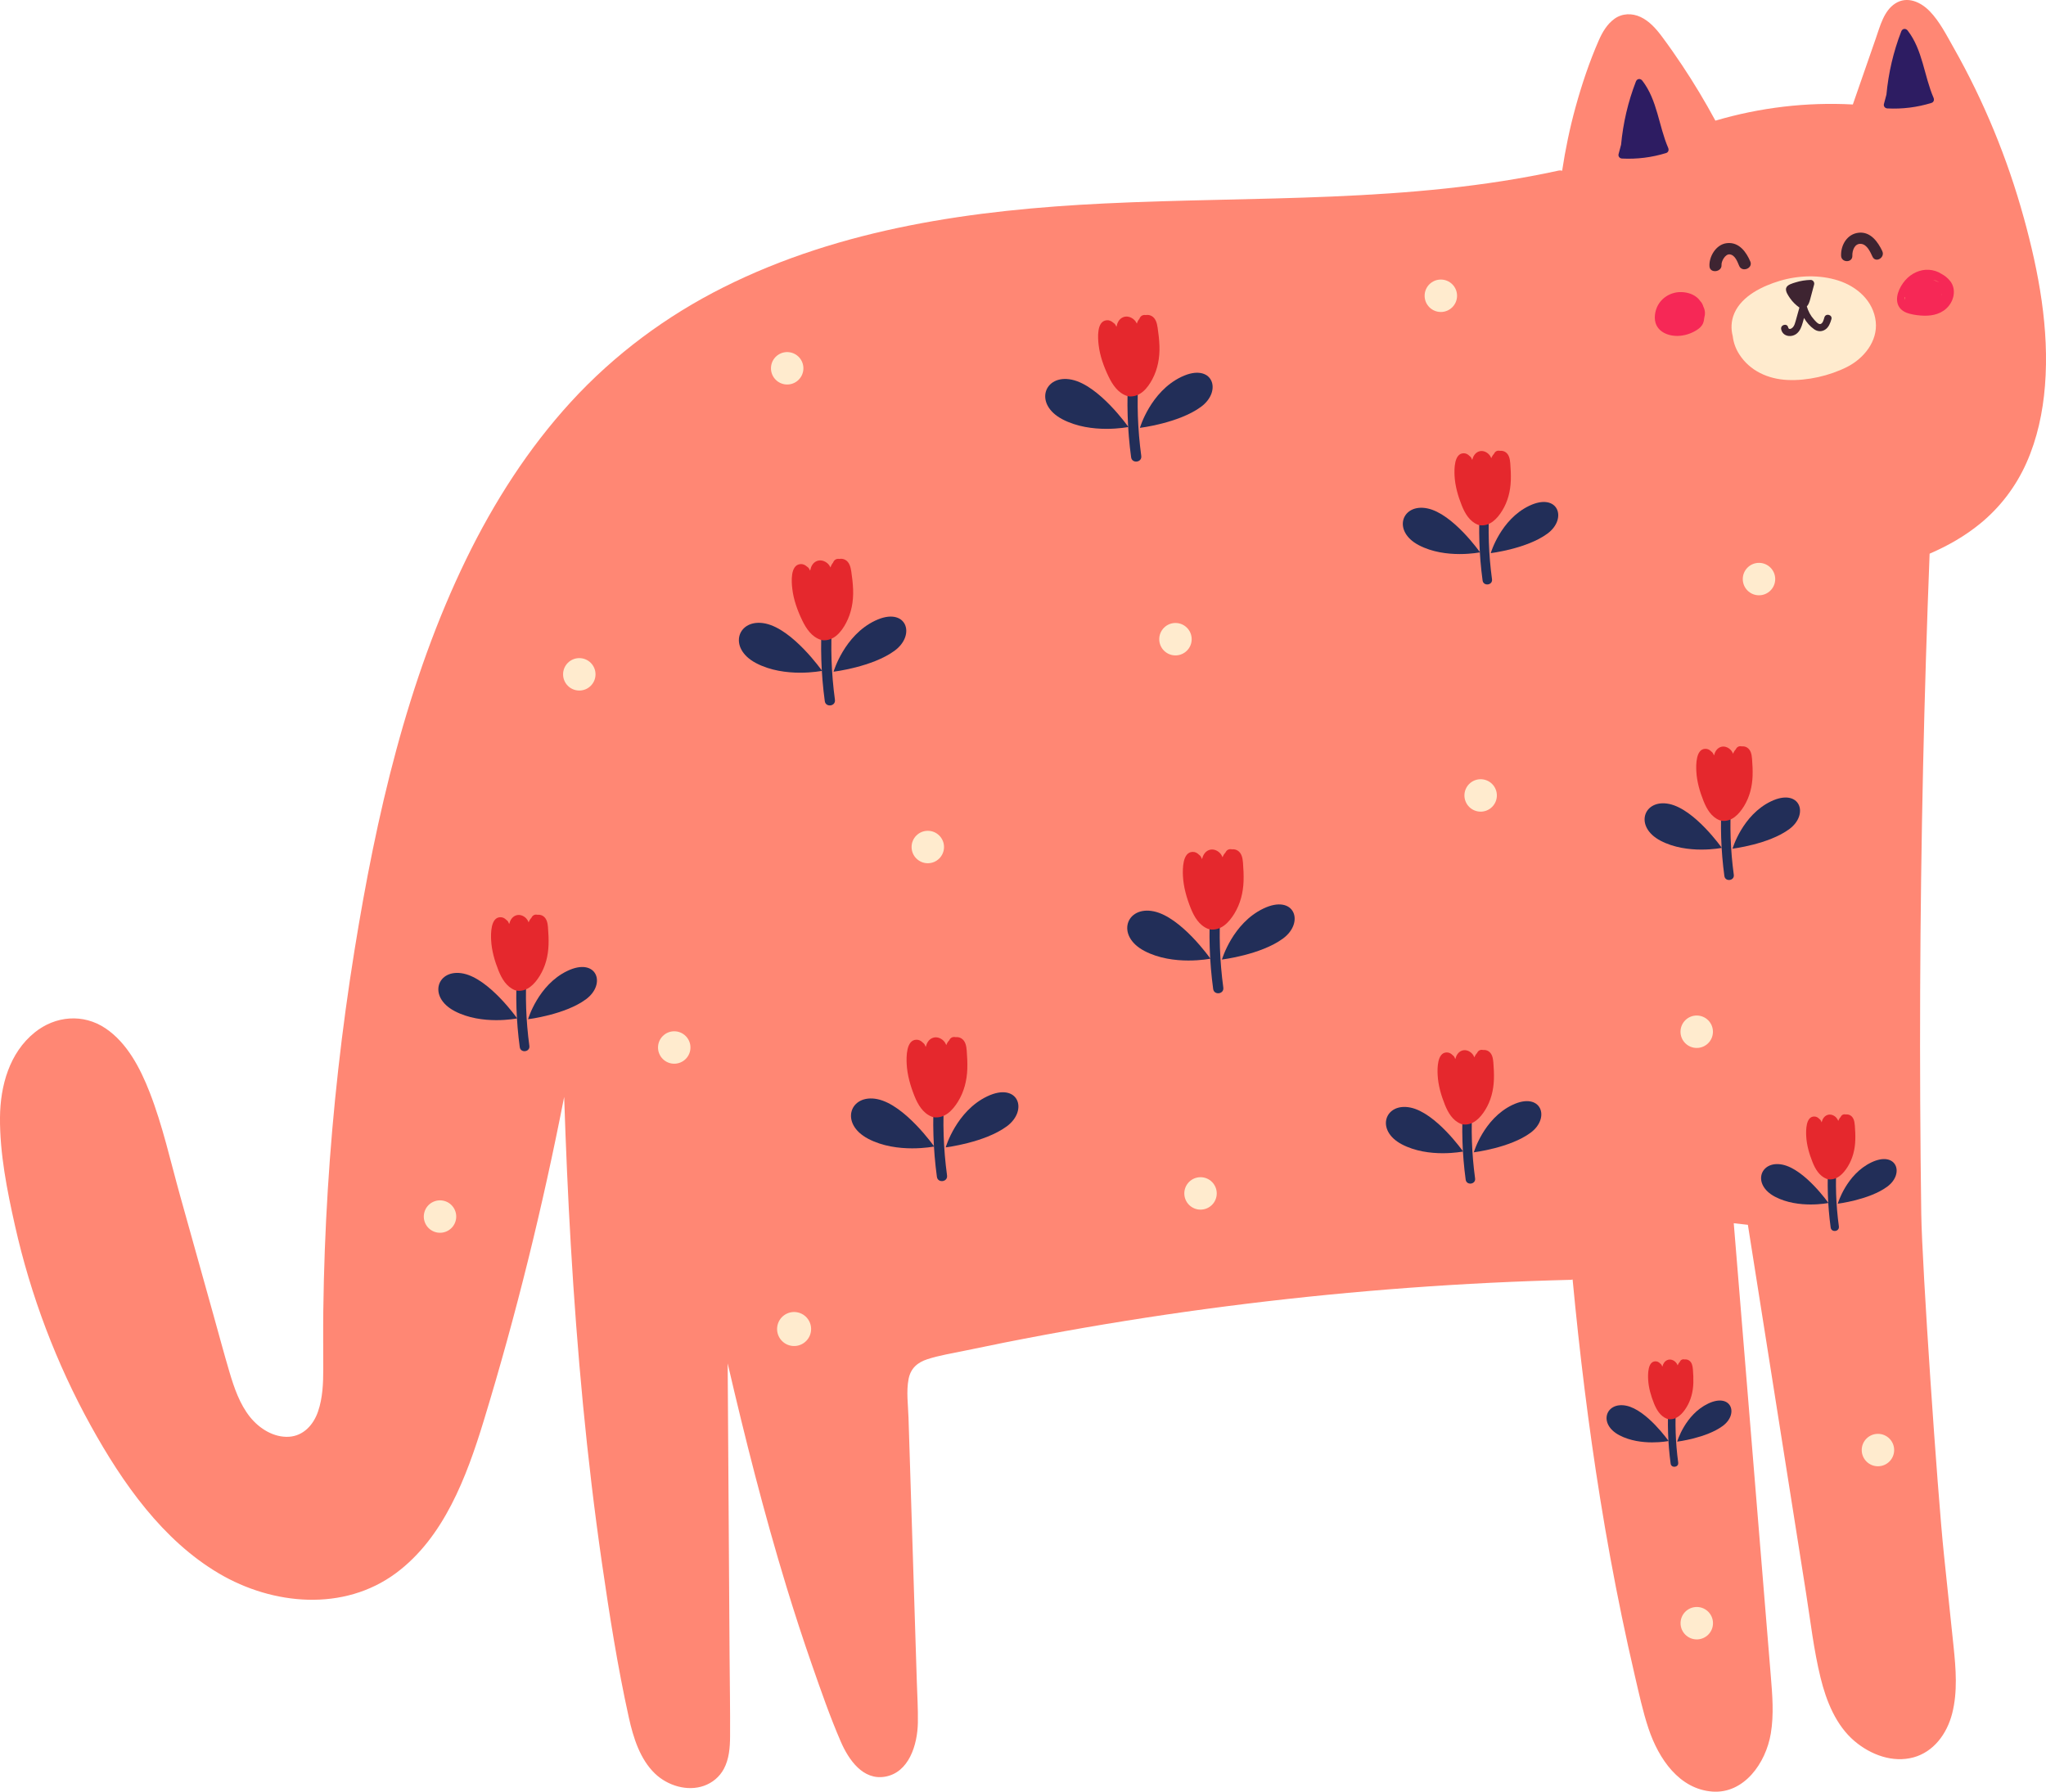 <svg xmlns="http://www.w3.org/2000/svg" width="1080" height="945.93" viewBox="0 0 1080 945.93"><g id="a"/><g id="b"><g id="c"><g id="d"><path d="M1068.28 114.97c-8.65-31.42-21.14-61.71-37.05-89.8-3.73-6.58-7.37-13.85-12.62-19.25-4.82-4.96-11.93-8.14-18.22-4.06-5.98 3.88-7.94 11.84-10.21 18.35-2.95 8.48-5.9 16.97-8.84 25.45l-3.3 9.5c-24.42-1.32-49 1.59-72.55 8.54-5.42-10.02-11.26-19.78-17.55-29.22-3.43-5.15-6.98-10.23-10.67-15.18-3.06-4.11-6.66-8.17-11.26-10.32-4.49-2.1-9.71-2.02-13.84.98-3.85 2.79-6.35 7.03-8.27 11.43-4.94 11.3-8.92 23.17-12.21 35.12-3.05 11.06-5.38 22.3-7.1 33.65-.57-.19-1.22-.24-1.93-.08-78.89 17.23-159.84 13.47-239.86 17.35-68.44 3.32-138.45 12.93-200.94 44.27-30.01 15.05-57.49 35.35-80.59 60.59-22.3 24.36-40.47 52.7-55.11 82.77-31.32 64.34-47.6 135.83-59.04 206.73-6.74 41.8-11.46 83.96-14.08 126.27-1.32 21.26-2.11 42.56-2.38 63.86-.13 10.31-.01 20.61-.02 30.92.0 7.49-.31 15.23-2.75 22.34-2.47 7.21-7.83 12.92-15.4 13.36-7.91.45-15.5-4.22-20.48-10.41-5.46-6.81-8.43-15.48-10.91-23.87-2.95-9.97-5.63-20.02-8.43-30.04l-17.56-62.83c-5.09-18.23-9.25-37.16-16.12-54.76-5-12.8-11.9-26.05-23.26-33.71-11.77-7.93-26.51-6.67-37.47 2.2C5.07 555.79.14 573.05.0 589.96c-.15 19.02 3.74 38.52 7.87 56.95 8.31 37.1 21.89 72.97 40.11 105.89 16.82 30.4 37.94 60.42 67.61 77.92 28.42 16.76 65.92 20.26 93.52-.27 25.12-18.68 37.11-50.49 46.2-80.24 17.14-56.08 31.2-113.33 42.49-171.11.86 26.11 1.98 52.21 3.51 78.29 3.28 56.16 8.38 112.23 16.44 167.87 3.94 27.23 8.24 54.59 14.17 81.43 2.36 10.68 5.89 22.02 13.79 29.64 6.69 6.44 17.13 9.59 25.88 6.48 4.4-1.56 8.17-4.62 10.48-8.89 2.79-5.17 3.27-11.28 3.31-17.1.1-14.35-.18-28.71-.27-43.06-.19-28.75-.38-57.5-.56-86.25l-.44-67.72c9.19 39.6 19.15 79 31 117.82 4.25 13.92 8.75 27.76 13.54 41.49 4.73 13.54 9.47 27.24 15.16 40.37 4.24 9.78 11.8 20.5 23.33 18.53 12.67-2.16 17.16-16.84 17.37-28.51.13-7.27-.33-14.58-.56-21.84-.24-7.73-.49-15.46-.73-23.19-.49-15.46-.97-30.93-1.46-46.39l-1.46-46.39c-.24-7.73-.49-15.46-.73-23.19-.21-6.62-1.24-13.92.04-20.47 1.13-5.75 4.8-8.76 9.93-10.43 6.26-2.04 12.9-3.06 19.32-4.42 14.14-2.98 28.31-5.79 42.51-8.43 28.37-5.27 56.86-9.85 85.44-13.7 56.91-7.68 114.16-12.6 171.5-14.72 6.9-.25 13.81-.47 20.72-.64.4-.01.76-.08 1.09-.19 3.66 38.7 8.37 77.3 14.54 115.65 3.35 20.84 7.14 41.6 11.42 62.25 2.14 10.32 4.4 20.62 6.79 30.88 2.21 9.48 4.25 19.11 7.33 28.33 5.35 16.03 16.27 32 33.75 33.26 16.6 1.19 28.17-14.95 30.79-30.66 1.69-10.11.82-20.32-.01-30.47-.88-10.8-1.77-21.6-2.65-32.39-1.77-21.6-3.53-43.19-5.3-64.79-3.53-43.19-7.07-86.38-10.6-129.57-.33-4.06-.66-8.12-1-12.18 2.49.28 4.97.56 7.46.84 10.22 64.71 20.44 129.41 30.66 194.12 2.36 14.95 4.09 30.22 7.68 44.91 3.04 12.45 8.21 25.3 17.96 33.55 8.57 7.25 20.18 11.56 31.12 8.58 10.6-2.89 17.66-12.39 20.42-23.19 2.92-11.45 1.96-23.53.75-35.16-1.71-16.31-3.41-32.62-5.12-48.93-3.44-32.89-11.57-152.62-11.95-179.6-1.09-78.69-.77-157.4.96-236.07.83-37.52 1.98-75.04 3.45-112.54 9.51-4.1 18.57-9.22 26.77-15.94 10.42-8.53 18.82-19.53 24.4-32.13 5.66-12.77 8.6-26.57 9.72-40.58 2.4-29.86-3.31-60.15-11.17-88.7z" fill="#ff8774"/><path d="M1020.64 51.62c-5.03-11.66-5.68-25.16-13.65-35.49-1.01-1.3-2.78-1.13-3.39.44-4.16 10.72-6.76 21.94-7.83 33.37-.45 1.65-.89 3.3-1.32 4.95-.32 1.21.58 2.29 1.79 2.35 7.88.41 15.74-.57 23.28-2.9 1.25-.39 1.59-1.62 1.11-2.73z" fill="#2d1c62"/><path d="M880.57 78.08c-5.03-11.66-5.68-25.16-13.65-35.49-1.01-1.3-2.78-1.13-3.39.44-4.16 10.72-6.76 21.94-7.83 33.37-.45 1.65-.89 3.3-1.32 4.95-.32 1.21.58 2.29 1.79 2.35 7.88.41 15.74-.57 23.28-2.9 1.25-.39 1.59-1.62 1.11-2.73z" fill="#2d1c62"/><g><path d="M899.2 162.06c-.2-.69-.46-1.34-.82-1.95-.24-.41-.52-.76-.82-1.08-.29-.43-.61-.83-.96-1.2-2.43-2.53-5.78-3.5-8.97-3.62-6.36-.24-13.21 4.13-14.05 12.09-.87 8.25 6.4 11.22 12.2 11.04 3.35-.11 6.66-1.12 9.62-2.94 1.43-.88 2.83-1.96 3.56-3.7.37-.88.56-1.89.66-2.91.56-1.89.48-3.96-.41-5.73z" fill="#f62856"/><path d="M1029.42 148.39c-1.21-1.54-2.78-2.84-4.54-3.76-1.96-1.31-4.34-2.03-6.61-2.19-4.59-.32-9.33 1.78-12.62 5.59-3.12 3.6-5.9 9.62-3.2 13.97 1.23 1.98 3.36 3.05 5.47 3.61 2.53.67 5.21 1.01 7.85 1.06 4.61.09 9.59-1.07 12.9-5.17 3.15-3.9 3.71-9.35.76-13.1zm-4.5 7.71c.1-.36.15-.73.15-1.11.09.34.02.73-.15 1.11zm-1.53-7.17c-.46-.17-.9-.33-1.31-.5-.57-.23-1.13-.48-1.71-.71.87.17 1.83.51 2.75 1 .09.07.18.14.27.21zm-17.73 7.98c-.09.39-.15.78-.19 1.18-.01.11-.02.22-.02.33-.11-.49-.12-1.02-.04-1.56.09.02.17.04.26.05z" fill="#f62856"/><path d="M993.58 132.56c-2.34-4.94-6.2-10.33-12.4-9.7-6.09.62-9.54 6.43-9.34 12.15.13 3.81 6.08 3.83 5.94.0-.1-2.71 1.18-6.6 4.61-6.26 3.21.31 4.88 4.35 6.05 6.81 1.64 3.45 6.76.44 5.13-3z" fill="#3e2431"/><path d="M923.92 138.07c-2.06-4.86-5.85-10.43-12.38-9.7-5.85.66-9.55 7.32-9.17 12.3.29 3.82 6.64 2.99 6.35-.82-.14-1.87 1.93-5.78 4.29-5.56 2.88.28 4.16 4.02 5.03 6.08 1.52 3.59 7.4 1.28 5.88-2.31z" fill="#3e2431"/><path d="M990.13 169.84c-1.16-10.84-9.75-18.5-19.69-21.71-9.85-3.18-21.11-2.8-30.96.14-9.02 2.69-19.95 7.9-23.95 17.02-1.76 4.02-1.92 8.26-.88 12.23.37 3.25 1.49 6.47 3.39 9.46 5.64 8.87 15.35 13.18 25.61 13.63 10.38.46 22.11-2.21 31.38-6.9 8.78-4.45 16.2-13.53 15.1-23.87z" fill="#ffebce"/><path d="M963.02 167.54c-.32 1.09-.8 3.39-2.24 3.55-1.14.13-2.67-1.78-3.33-2.52-1.76-1.95-2.96-4.27-3.7-6.78.91-.98 1.37-2.33 1.73-3.66.72-2.64 1.41-5.28 2.12-7.92.31-1.17-.59-2.45-1.84-2.42-2.66.07-5.3.46-7.84 1.26-1.62.52-4.62 1.21-5.11 3.1-.45 1.74 1.21 4.04 2.14 5.38 1.34 1.92 2.99 3.49 4.88 4.85-.65 2.36-1.3 4.72-1.97 7.07-.33 1.14-.64 2.36-1.43 3.28-.64.74-2.21 1.62-2.54.1-.52-2.4-4.2-1.38-3.68 1.02.87 4.04 5.75 4.51 8.47 2.04 1.57-1.42 2.29-3.44 2.86-5.42.25-.86.49-1.72.73-2.59 1.35 2.32 3.13 4.39 5.31 5.93 1.8 1.27 3.93 1.44 5.83.22 1.91-1.23 2.69-3.42 3.31-5.49.7-2.36-2.99-3.37-3.68-1.02z" fill="#3e2431"/></g><g><path d="M440.73 369.47c-1.9-14.01-2.4-28.15-1.42-42.25.24-3.45-5.1-4.22-5.35-.75-1.01 14.58-.56 29.22 1.41 43.7.47 3.44 5.82 2.76 5.35-.7z" fill="#222e58"/><path d="M449.36 301.72c-.35-2.32-.98-4.98-3.23-6.18-.98-.52-2.03-.64-3.05-.46-1.35-.23-2.72.29-3.33 1.95-.66.76-1.08 1.64-1.35 2.56-.38-.78-.86-1.5-1.52-2.1-1.61-1.47-3.99-2.16-6.02-1.15-1.88.93-2.81 2.79-3.22 4.91-.06-.1-.13-.21-.19-.31l-.02-.05c-.35-.85-.87-1.43-1.48-1.77-.99-.91-2.17-1.44-3.54-1.3-5.32.54-4.61 9.44-4.19 13.04.67 5.79 2.75 11.5 5.27 16.73 2.09 4.33 4.98 8.64 9.77 10.2.11.04.22.06.33.07.18.08.4.13.64.15 5.91.48 9.84-4.33 12.36-9.09 2.86-5.4 3.94-11.44 3.74-17.51-.11-3.24-.48-6.5-.97-9.71z" fill="#e5282d"/><path d="M433.93 354.17s-19.54 3.97-34.84-4.08c-15.31-8.05-9.58-23.91 4.91-20.91 14.49 3 29.94 24.99 29.94 24.99z" fill="#222e58"/><path d="M439.99 354.63s20.54-2.5 32.21-11.07c11.67-8.57 6.05-23.66-10.28-15.87-16.33 7.79-21.92 26.94-21.92 26.94z" fill="#222e58"/></g><g><path d="M602.43 240.73c-1.9-14.01-2.4-28.15-1.42-42.25.24-3.45-5.1-4.22-5.35-.75-1.01 14.58-.56 29.22 1.41 43.7.47 3.44 5.82 2.76 5.35-.7z" fill="#222e58"/><path d="M611.06 172.98c-.35-2.32-.98-4.98-3.23-6.18-.98-.52-2.03-.64-3.05-.46-1.35-.23-2.72.29-3.33 1.95-.66.76-1.08 1.63-1.35 2.56-.38-.78-.86-1.5-1.52-2.1-1.61-1.47-3.99-2.16-6.02-1.15-1.88.93-2.81 2.79-3.22 4.91-.06-.1-.13-.21-.19-.31l-.02-.05c-.35-.85-.87-1.43-1.48-1.77-1-.91-2.17-1.44-3.54-1.3-5.32.54-4.61 9.44-4.19 13.04.67 5.79 2.75 11.5 5.27 16.73 2.09 4.33 4.98 8.64 9.77 10.2.11.04.22.06.33.07.18.08.4.13.64.15 5.91.48 9.84-4.33 12.36-9.09 2.86-5.4 3.94-11.44 3.74-17.51-.11-3.24-.48-6.5-.97-9.71z" fill="#e5282d"/><path d="M595.63 225.43s-19.54 3.97-34.84-4.08c-15.31-8.05-9.58-23.91 4.91-20.91 14.49 3 29.94 24.99 29.94 24.99z" fill="#222e58"/><path d="M601.7 225.89s20.54-2.5 32.21-11.07c11.67-8.57 6.05-23.66-10.28-15.87-16.33 7.79-21.92 26.94-21.92 26.94z" fill="#222e58"/></g><g><path d="M645.74 521.43c-1.9-14.01-2.4-28.15-1.42-42.25.24-3.45-5.1-4.22-5.35-.75-1.01 14.58-.56 29.22 1.41 43.7.47 3.44 5.82 2.76 5.35-.7z" fill="#222e58"/><path d="M656.12 455.45c-.19-2.33-.64-5.03-2.81-6.38-.94-.59-1.99-.78-3.01-.66-1.33-.32-2.73.11-3.45 1.72-.71.72-1.19 1.56-1.51 2.46-.32-.8-.76-1.55-1.38-2.2-1.51-1.58-3.84-2.42-5.93-1.55-1.94.8-2.99 2.59-3.54 4.69-.06-.11-.11-.21-.17-.32l-.02-.05c-.29-.87-.77-1.48-1.36-1.87-.93-.97-2.06-1.58-3.45-1.53-5.34.18-5.24 9.11-5.06 12.73.28 5.82 1.97 11.66 4.13 17.05 1.79 4.46 4.39 8.95 9.06 10.83.11.04.22.07.33.1.18.09.39.16.63.2 5.87.88 10.11-3.65 12.94-8.24 3.21-5.2 4.7-11.14 4.91-17.21.11-3.24-.05-6.52-.31-9.76z" fill="#e5282d"/><path d="M638.93 506.13s-19.54 3.97-34.84-4.08c-15.31-8.05-9.58-23.91 4.91-20.91s29.94 24.99 29.94 24.99z" fill="#222e58"/><path d="M645 506.59s20.54-2.5 32.21-11.07c11.67-8.57 6.05-23.66-10.28-15.87-16.33 7.79-21.92 26.94-21.92 26.94z" fill="#222e58"/></g><g><path d="M787.57 305.81c-1.77-13-2.23-26.13-1.32-39.22.22-3.2-4.74-3.92-4.96-.7-.94 13.53-.52 27.12 1.31 40.57.43 3.19 5.41 2.56 4.97-.65z" fill="#222e58"/><path d="M797.21 244.56c-.18-2.17-.6-4.67-2.61-5.92-.87-.54-1.84-.72-2.79-.62-1.23-.3-2.54.1-3.2 1.6-.66.67-1.1 1.45-1.41 2.29-.3-.75-.7-1.44-1.28-2.04-1.4-1.46-3.56-2.25-5.5-1.44-1.8.75-2.78 2.41-3.29 4.35-.05-.1-.1-.2-.16-.29v-.04c-.28-.81-.73-1.38-1.27-1.73-.86-.9-1.92-1.47-3.2-1.42-4.96.17-4.86 8.45-4.7 11.82.26 5.4 1.83 10.83 3.84 15.82 1.66 4.14 4.08 8.31 8.41 10.06.1.04.2.07.3.09.17.09.36.15.58.18 5.45.82 9.38-3.39 12.01-7.65 2.98-4.82 4.36-10.35 4.56-15.98.1-3.01-.04-6.05-.29-9.06z" fill="#e5282d"/><path d="M781.26 291.6s-18.14 3.69-32.35-3.78c-14.21-7.47-8.89-22.19 4.55-19.41 13.45 2.78 27.79 23.19 27.79 23.19z" fill="#222e58"/><path d="M786.89 292.03s19.07-2.32 29.9-10.28c10.83-7.95 5.62-21.96-9.54-14.73-15.16 7.23-20.35 25-20.35 25z" fill="#222e58"/></g><g><path d="M915.2 461.84c-1.77-13-2.23-26.13-1.32-39.22.22-3.2-4.74-3.92-4.96-.7-.94 13.53-.52 27.12 1.31 40.57.43 3.19 5.41 2.56 4.97-.65z" fill="#222e58"/><path d="M924.83 400.59c-.18-2.17-.6-4.67-2.61-5.92-.87-.54-1.84-.72-2.79-.62-1.23-.3-2.54.1-3.2 1.6-.66.67-1.1 1.45-1.41 2.29-.3-.75-.7-1.44-1.28-2.04-1.4-1.46-3.56-2.25-5.5-1.44-1.8.75-2.78 2.41-3.29 4.35-.05-.1-.1-.2-.16-.29v-.04c-.28-.81-.73-1.38-1.27-1.73-.86-.9-1.92-1.47-3.2-1.42-4.96.17-4.86 8.45-4.7 11.82.26 5.4 1.83 10.83 3.84 15.82 1.66 4.14 4.08 8.31 8.41 10.06.1.04.2.07.3.09.17.09.36.15.58.18 5.45.82 9.38-3.39 12.01-7.65 2.98-4.82 4.36-10.35 4.56-15.98.1-3.01-.04-6.05-.29-9.06z" fill="#e5282d"/><path d="M908.88 447.63s-18.14 3.69-32.35-3.78c-14.21-7.47-8.89-22.19 4.55-19.41s27.79 23.19 27.79 23.19z" fill="#222e58"/><path d="M914.52 448.06s19.07-2.32 29.9-10.28c10.83-7.95 5.62-21.96-9.54-14.73-15.16 7.23-20.35 25-20.35 25z" fill="#222e58"/></g><g><path d="M778.64 622.13c-1.77-13-2.23-26.13-1.32-39.22.22-3.2-4.74-3.92-4.96-.7-.94 13.53-.52 27.12 1.31 40.57.43 3.19 5.41 2.56 4.97-.65z" fill="#222e58"/><path d="M788.28 560.89c-.18-2.17-.6-4.67-2.61-5.92-.87-.54-1.84-.72-2.79-.62-1.23-.3-2.54.1-3.2 1.6-.66.67-1.1 1.45-1.41 2.29-.3-.75-.7-1.44-1.28-2.04-1.4-1.46-3.56-2.25-5.5-1.44-1.8.75-2.78 2.41-3.29 4.35-.05-.1-.1-.2-.16-.29v-.04c-.28-.81-.73-1.38-1.27-1.73-.86-.9-1.92-1.47-3.2-1.42-4.96.17-4.86 8.45-4.7 11.82.26 5.4 1.83 10.83 3.84 15.82 1.66 4.14 4.08 8.31 8.41 10.06.1.04.2.07.3.09.17.09.36.15.58.18 5.45.82 9.38-3.39 12.01-7.65 2.98-4.82 4.36-10.35 4.56-15.98.1-3.01-.04-6.05-.29-9.06z" fill="#e5282d"/><path d="M772.33 607.93s-18.14 3.69-32.35-3.78c-14.21-7.47-8.89-22.19 4.55-19.41 13.45 2.78 27.79 23.19 27.79 23.19z" fill="#222e58"/><path d="M777.96 608.36s19.07-2.32 29.9-10.28 5.62-21.96-9.54-14.73c-15.16 7.23-20.35 25-20.35 25z" fill="#222e58"/></g><g><path d="M885.86 772.18c-1.42-10.45-1.79-20.99-1.06-31.51.18-2.57-3.81-3.15-3.99-.56-.75 10.87-.41 21.79 1.05 32.59.35 2.56 4.34 2.06 3.99-.52z" fill="#222e58"/><path d="M893.61 722.97c-.14-1.74-.48-3.75-2.1-4.76-.7-.44-1.48-.58-2.24-.5-.99-.24-2.04.08-2.57 1.28-.53.54-.89 1.16-1.13 1.84-.24-.6-.56-1.16-1.03-1.64-1.12-1.18-2.86-1.81-4.42-1.16-1.44.6-2.23 1.93-2.64 3.49-.04-.08-.08-.16-.13-.24v-.04c-.23-.65-.59-1.11-1.02-1.39-.69-.73-1.54-1.18-2.57-1.14-3.98.14-3.91 6.79-3.78 9.49.21 4.34 1.47 8.7 3.08 12.71 1.34 3.33 3.28 6.68 6.76 8.08.08.03.16.05.24.07.13.07.29.12.47.15 4.38.66 7.54-2.73 9.65-6.15 2.4-3.88 3.51-8.31 3.66-12.84.08-2.42-.03-4.86-.23-7.28z" fill="#e5282d"/><path d="M880.79 760.77s-14.57 2.96-25.99-3.04c-11.42-6.01-7.14-17.83 3.66-15.59 10.8 2.24 22.33 18.64 22.33 18.64z" fill="#222e58"/><path d="M885.31 761.11s15.32-1.87 24.02-8.26 4.52-17.64-7.67-11.83c-12.18 5.81-16.35 20.09-16.35 20.09z" fill="#222e58"/></g><g><path d="M970.67 647.5c-1.54-11.34-1.94-22.79-1.15-34.21.19-2.79-4.13-3.42-4.33-.61-.82 11.8-.45 23.66 1.14 35.38.38 2.78 4.71 2.23 4.33-.56z" fill="#222e58"/><path d="M979.07 594.08c-.16-1.89-.52-4.08-2.27-5.17-.76-.47-1.61-.63-2.44-.54-1.07-.26-2.21.09-2.79 1.39-.57.58-.96 1.26-1.23 2-.26-.65-.61-1.26-1.11-1.78-1.22-1.28-3.11-1.96-4.8-1.26-1.57.65-2.42 2.1-2.87 3.79-.05-.09-.09-.17-.14-.26v-.04c-.25-.7-.64-1.2-1.11-1.51-.75-.79-1.67-1.28-2.79-1.24-4.33.15-4.24 7.37-4.1 10.31.23 4.71 1.6 9.44 3.35 13.8 1.45 3.61 3.56 7.25 7.34 8.77.09.04.18.06.26.08.14.08.31.13.51.16 4.75.71 8.18-2.96 10.48-6.67 2.6-4.21 3.81-9.02 3.97-13.94.09-2.63-.04-5.28-.25-7.9z" fill="#e5282d"/><path d="M965.16 635.11s-15.82 3.22-28.21-3.3c-12.4-6.52-7.76-19.36 3.97-16.93 11.73 2.43 24.24 20.23 24.24 20.23z" fill="#222e58"/><path d="M970.07 635.49s16.63-2.03 26.08-8.96c9.45-6.94 4.9-19.15-8.32-12.85-13.23 6.31-17.75 21.81-17.75 21.81z" fill="#222e58"/></g><g><path d="M499.91 620.6c-1.9-14.01-2.4-28.15-1.42-42.25.24-3.45-5.1-4.22-5.35-.75-1.01 14.58-.56 29.22 1.41 43.7.47 3.44 5.82 2.76 5.35-.7z" fill="#222e58"/><path d="M510.29 554.61c-.19-2.33-.64-5.03-2.81-6.38-.94-.59-1.99-.78-3.01-.66-1.33-.32-2.73.11-3.45 1.72-.71.72-1.19 1.56-1.51 2.46-.32-.8-.76-1.55-1.38-2.2-1.51-1.58-3.84-2.42-5.93-1.55-1.94.8-2.99 2.59-3.54 4.69-.06-.11-.11-.21-.17-.32l-.02-.05c-.29-.87-.77-1.48-1.36-1.87-.93-.97-2.06-1.58-3.45-1.53-5.34.18-5.24 9.11-5.06 12.73.28 5.82 1.97 11.66 4.13 17.05 1.79 4.46 4.39 8.95 9.06 10.83.11.04.22.07.33.1.18.09.39.16.63.2 5.87.88 10.11-3.65 12.94-8.24 3.21-5.2 4.7-11.14 4.91-17.21.11-3.24-.05-6.52-.31-9.76z" fill="#e5282d"/><path d="M493.11 605.29s-19.54 3.97-34.84-4.08c-15.31-8.05-9.58-23.91 4.91-20.91s29.94 24.99 29.94 24.99z" fill="#222e58"/><path d="M499.18 605.76s20.54-2.5 32.21-11.07c11.67-8.57 6.05-23.66-10.28-15.87-16.33 7.79-21.92 26.94-21.92 26.94z" fill="#222e58"/></g><g><path d="M279.43 552.16c-1.8-13.27-2.27-26.67-1.35-40.03.23-3.26-4.84-4-5.06-.71-.96 13.81-.53 27.69 1.34 41.41.44 3.26 5.52 2.61 5.07-.66z" fill="#222e58"/><path d="M289.27 489.64c-.18-2.21-.61-4.77-2.66-6.05-.89-.55-1.88-.74-2.85-.63-1.26-.3-2.59.1-3.27 1.63-.67.68-1.12 1.48-1.44 2.34-.31-.76-.72-1.47-1.3-2.09-1.43-1.49-3.63-2.29-5.62-1.47-1.83.76-2.83 2.46-3.35 4.44-.05-.1-.11-.2-.16-.3l-.02-.05c-.27-.82-.73-1.4-1.29-1.77-.88-.92-1.96-1.5-3.27-1.45-5.06.17-4.96 8.63-4.8 12.06.27 5.51 1.87 11.05 3.92 16.15 1.7 4.23 4.16 8.48 8.58 10.27.1.04.21.07.31.09.17.09.37.15.59.19 5.56.83 9.58-3.46 12.26-7.81 3.04-4.92 4.45-10.56 4.65-16.31.11-3.07-.04-6.18-.3-9.24z" fill="#e5282d"/><path d="M272.99 537.66s-18.51 3.77-33.02-3.86c-14.5-7.63-9.08-22.65 4.65-19.81 13.72 2.84 28.37 23.67 28.37 23.67z" fill="#222e58"/><path d="M278.74 538.1s19.46-2.37 30.51-10.49c11.05-8.12 5.74-22.42-9.74-15.03-15.48 7.38-20.77 25.52-20.77 25.52z" fill="#222e58"/></g><circle cx="620.48" cy="337.46" r="8.56" fill="#ffebce"/><circle cx="928.5" cy="305.72" r="8.56" fill="#ffebce"/><circle cx="633.71" cy="630.06" r="8.56" fill="#ffebce"/><circle cx="415.5" cy="194.43" r="8.56" transform="translate(157.03 573.42) rotate(-80.78)" fill="#ffebce"/><circle cx="781.57" cy="419.95" r="8.56" transform="translate(-101.21 331.06) rotate(-22.5)" fill="#ffebce"/><circle cx="760.56" cy="156.15" r="8.56" fill="#ffebce"/><circle cx="895.63" cy="544.7" r="8.56" fill="#ffebce"/><circle cx="991.29" cy="765.55" r="8.56" fill="#ffebce"/><circle cx="895.66" cy="856.96" r="8.56" fill="#ffebce"/><circle cx="355.9" cy="553.02" r="8.56" transform="translate(-286.8 413.64) rotate(-45)" fill="#ffebce"/><circle cx="305.79" cy="356.01" r="8.56" fill="#ffebce"/><circle cx="489.75" cy="447.18" r="8.56" fill="#ffebce"/><circle cx="232.26" cy="642.23" r="8.56" transform="translate(-448.49 696.84) rotate(-74.7)" fill="#ffebce"/><circle cx="419.18" cy="701.68" r="8.98" transform="translate(-339.92 1004.71) rotate(-80.91)" fill="#ffebce"/></g></g></g></svg>